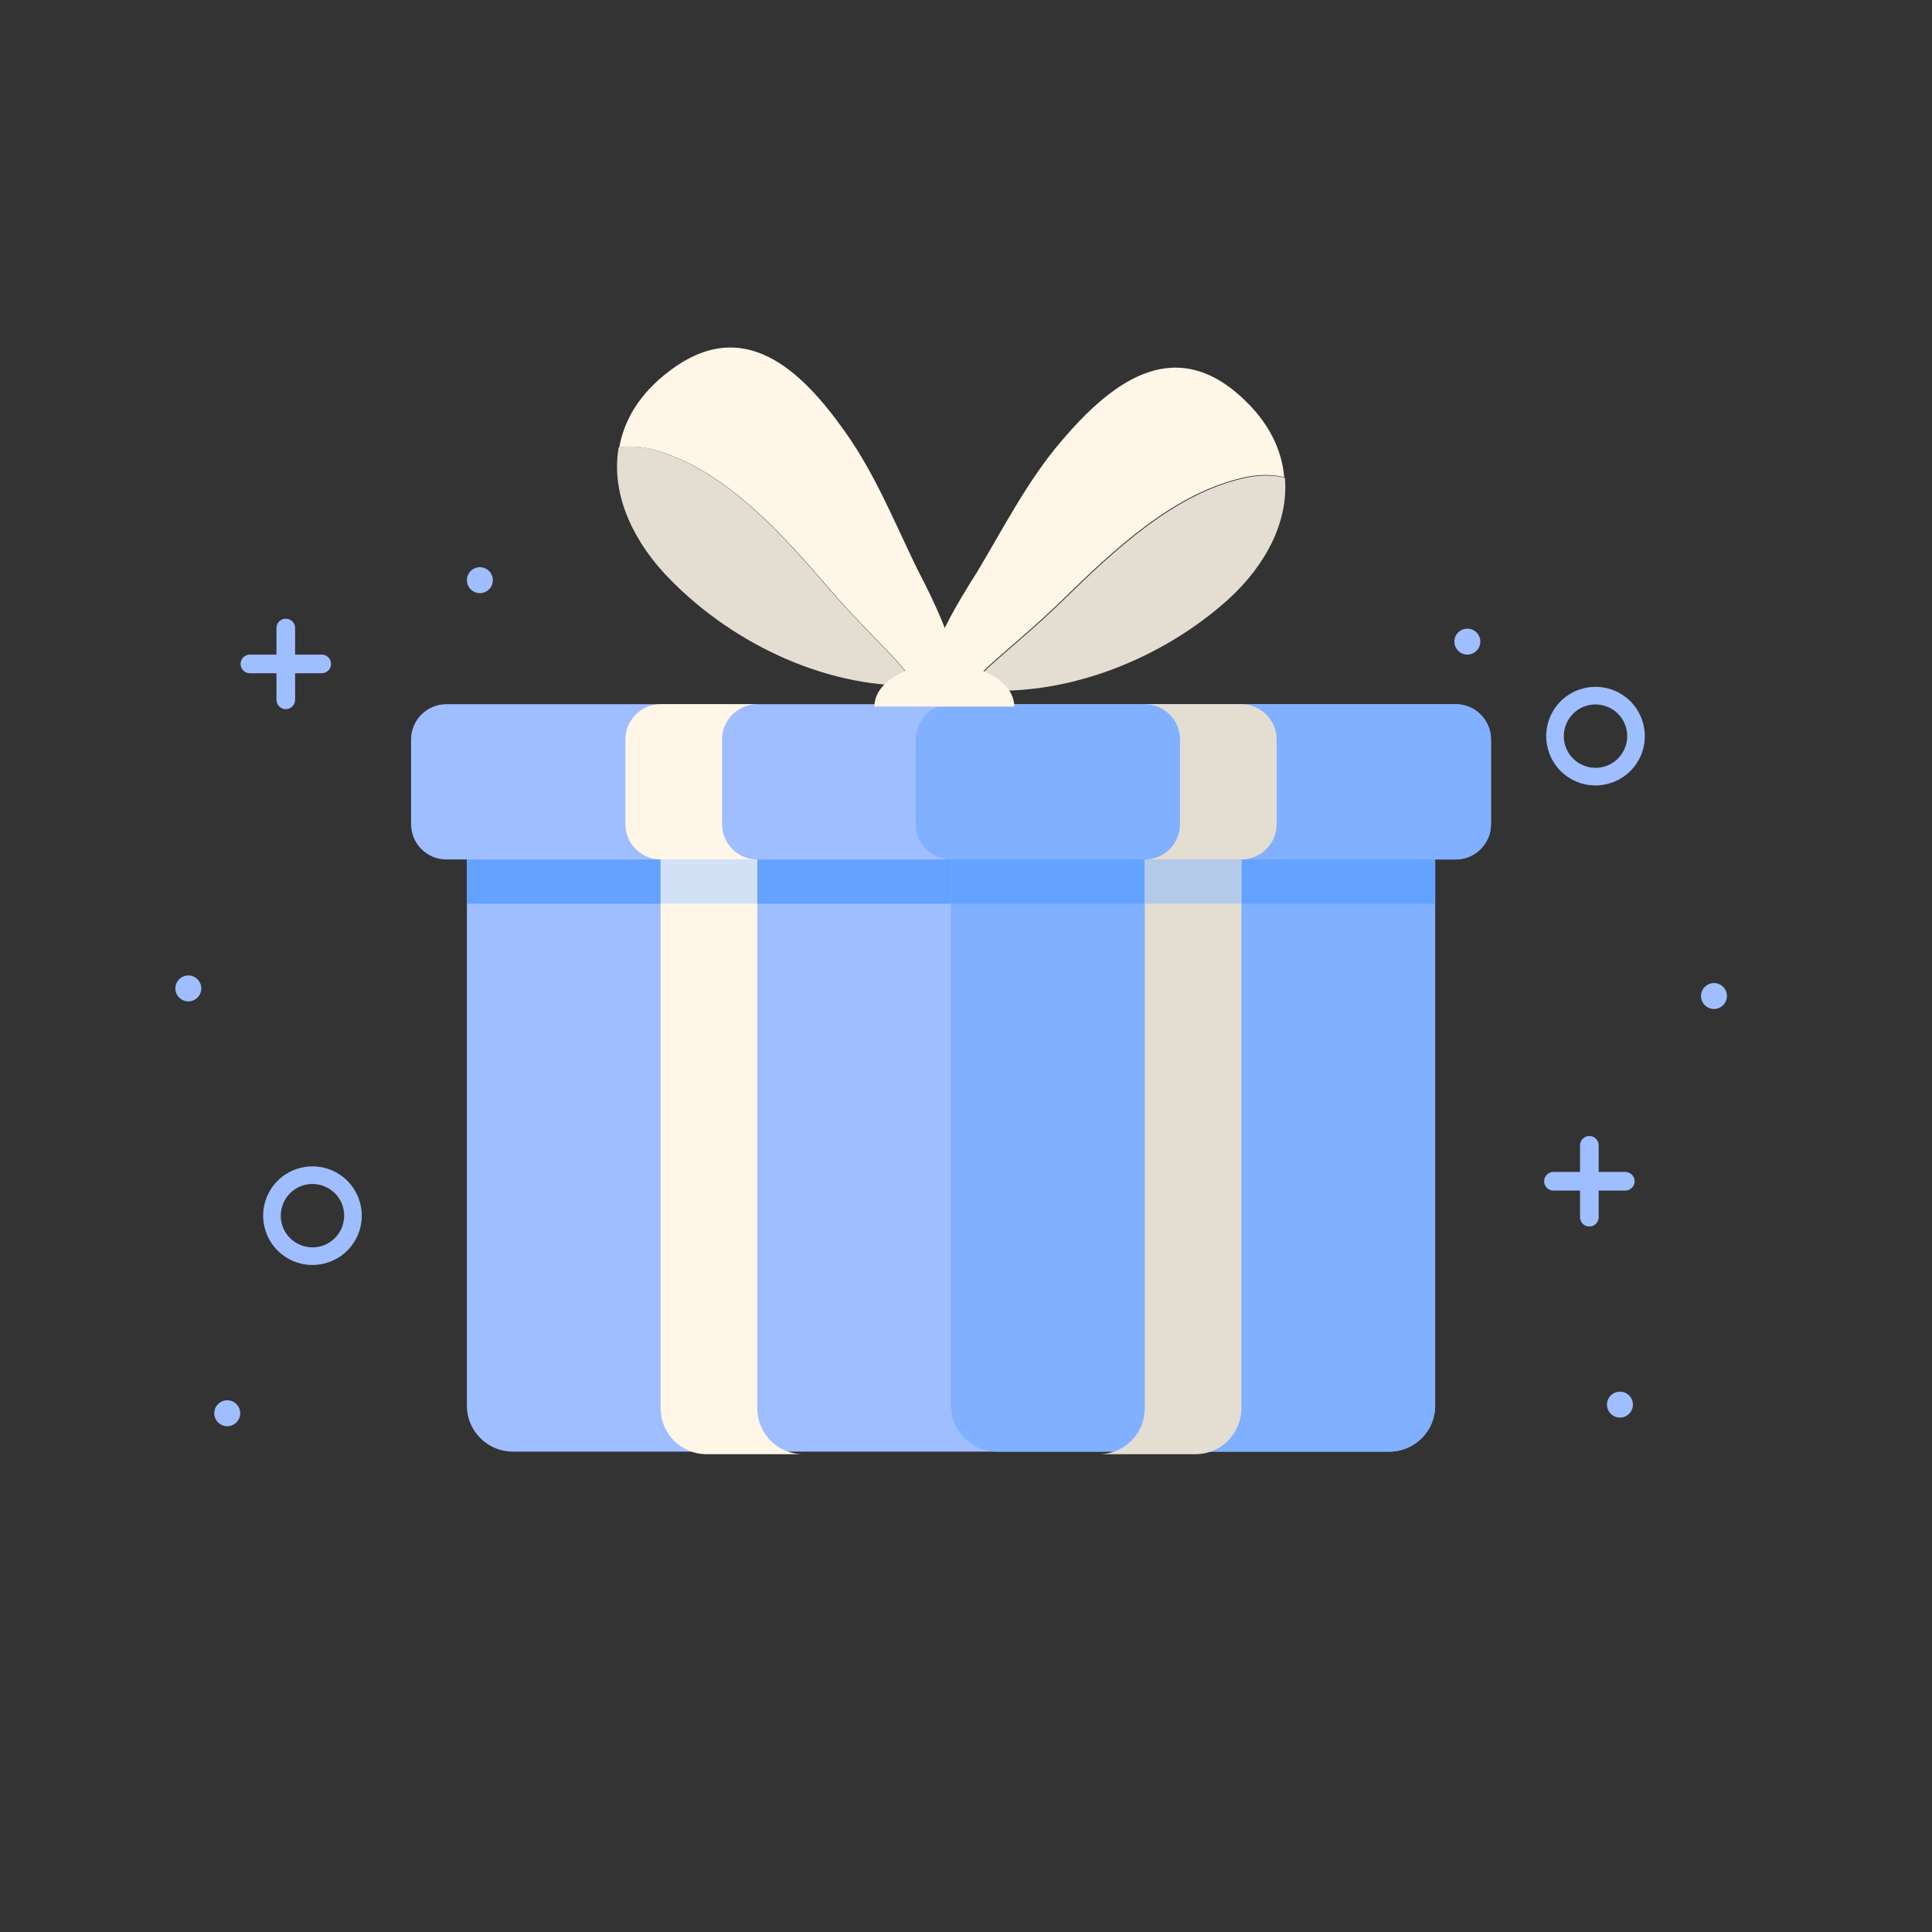 <svg xmlns="http://www.w3.org/2000/svg" viewBox="0 0 1080 1080" width="1080" height="1080" preserveAspectRatio="xMidYMid meet" style="width: 100%; height: 100%; transform: translate3d(0px, 0px, 0px); content-visibility: visible;"><rect x="0" y="0" width="1080" height="1080" fill="#333333" stroke="none"/><defs><clipPath id="__lottie_element_88"><rect width="1080" height="1080" x="0" y="0"></rect></clipPath></defs><g clip-path="url(#__lottie_element_88)"><g transform="matrix(1,0,0,1,97.773,316.82)" opacity="1" style="display: block;"><g opacity="1" transform="matrix(1,0,0,1,794.128,94.687)"><path fill="rgb(159,190,255)" fill-opacity="1" d=" M25.511,-10.41 C25.511,-10.41 25.898,-9.466 25.898,-9.466 C25.898,-9.466 25.898,-9.413 25.898,-9.413 C28.368,-2.648 28.023,4.497 25.425,10.681 C22.705,17.165 17.479,22.626 10.414,25.516 C10.414,25.516 9.469,25.899 9.469,25.899 C9.469,25.899 9.41,25.899 9.41,25.899 C2.649,28.364 -4.496,28.028 -10.676,25.426 C-17.166,22.705 -22.629,17.48 -25.516,10.411 C-25.516,10.411 -25.898,9.466 -25.898,9.466 C-25.898,9.466 -25.898,9.414 -25.898,9.414 C-28.368,2.649 -28.023,-4.496 -25.425,-10.681 C-22.705,-17.168 -17.476,-22.629 -10.414,-25.515 C-10.414,-25.515 -9.47,-25.898 -9.47,-25.898 C-9.47,-25.898 -9.414,-25.898 -9.414,-25.898 C-2.648,-28.364 4.497,-28.027 10.676,-25.426 C17.168,-22.704 22.629,-17.479 25.511,-10.41z M16.351,-6.865 C14.493,-11.295 11.006,-14.586 6.861,-16.325 C2.663,-18.087 -2.195,-18.255 -6.708,-16.415 C-6.708,-16.415 -6.862,-16.347 -6.862,-16.347 C-11.292,-14.492 -14.586,-11.002 -16.329,-6.861 C-18.087,-2.663 -18.256,2.195 -16.412,6.711 C-16.412,6.711 -16.355,6.85 -16.355,6.85 C-14.5,11.288 -11.01,14.586 -6.857,16.324 C-2.663,18.087 2.195,18.256 6.711,16.415 C6.711,16.415 6.849,16.351 6.849,16.351 C11.288,14.5 14.581,11.014 16.325,6.861 C18.09,2.663 18.259,-2.194 16.414,-6.707 C16.414,-6.707 16.351,-6.865 16.351,-6.865z"></path></g><g opacity="1" transform="matrix(1,0,0,1,790.694,343.516)"><path fill="rgb(159,190,255)" fill-opacity="1" d=" M5.214,20.079 C5.214,22.962 2.878,25.297 -0.004,25.297 C-2.882,25.297 -5.218,22.962 -5.218,20.079 C-5.218,20.079 -5.218,-20.074 -5.218,-20.074 C-5.218,-22.957 -2.882,-25.293 -0.004,-25.293 C2.878,-25.293 5.214,-22.957 5.214,-20.074 C5.214,-20.074 5.214,20.079 5.214,20.079z M20.074,-5.214 C22.958,-5.214 25.293,-2.879 25.293,0.004 C25.293,2.879 22.958,5.214 20.074,5.214 C20.074,5.214 -20.079,5.214 -20.079,5.214 C-22.958,5.214 -25.293,2.879 -25.293,0.004 C-25.293,-2.879 -22.958,-5.214 -20.079,-5.214 C-20.079,-5.214 20.074,-5.214 20.074,-5.214z"></path></g><g opacity="1" transform="matrix(1,0,0,1,61.989,54.314)"><path fill="rgb(159,190,255)" fill-opacity="1" d=" M5.214,20.076 C5.214,22.959 2.879,25.294 -0.002,25.294 C-2.882,25.294 -5.217,22.959 -5.217,20.076 C-5.217,20.076 -5.217,-20.078 -5.217,-20.078 C-5.217,-22.957 -2.882,-25.292 -0.002,-25.292 C2.879,-25.292 5.214,-22.957 5.214,-20.078 C5.214,-20.078 5.214,20.076 5.214,20.076z M20.076,-5.214 C22.958,-5.214 25.293,-2.878 25.293,0 C25.293,2.878 22.958,5.214 20.076,5.214 C20.076,5.214 -20.079,5.214 -20.079,5.214 C-22.958,5.214 -25.293,2.878 -25.293,0 C-25.293,-2.878 -22.958,-5.214 -20.079,-5.214 C-20.079,-5.214 20.076,-5.214 20.076,-5.214z"></path></g><g opacity="1" transform="matrix(1,0,0,1,76.896,362.746)"><path fill="rgb(159,190,255)" fill-opacity="1" d=" M25.511,-10.413 C25.511,-10.413 25.901,-9.468 25.901,-9.468 C25.901,-9.468 25.901,-9.416 25.901,-9.416 C28.368,-2.646 28.022,4.497 25.429,10.678 C22.704,17.166 17.478,22.627 10.414,25.514 C10.414,25.514 9.469,25.899 9.469,25.899 C9.469,25.899 9.413,25.899 9.413,25.899 C2.647,28.366 -4.497,28.025 -10.677,25.427 C-17.166,22.706 -22.627,17.478 -25.517,10.411 C-25.517,10.411 -25.899,9.468 -25.899,9.468 C-25.899,9.468 -25.899,9.415 -25.899,9.415 C-28.368,2.646 -28.025,-4.494 -25.427,-10.678 C-22.705,-17.167 -17.477,-22.628 -10.416,-25.514 C-10.416,-25.514 -9.471,-25.899 -9.471,-25.899 C-9.471,-25.899 -9.415,-25.899 -9.415,-25.899 C-2.645,-28.366 4.495,-28.025 10.676,-25.425 C17.167,-22.707 22.628,-17.478 25.511,-10.413z M16.351,-6.863 C14.492,-11.294 11.006,-14.588 6.86,-16.327 C2.663,-18.089 -2.192,-18.258 -6.708,-16.414 C-6.708,-16.414 -6.862,-16.349 -6.862,-16.349 C-11.293,-14.495 -14.587,-11.005 -16.326,-6.859 C-18.088,-2.665 -18.256,2.193 -16.413,6.709 C-16.413,6.709 -16.356,6.851 -16.356,6.851 C-14.497,11.289 -11.011,14.587 -6.859,16.326 C-2.664,18.088 2.194,18.257 6.71,16.413 C6.71,16.413 6.852,16.353 6.852,16.353 C11.287,14.498 14.581,11.012 16.324,6.859 C18.089,2.66 18.258,-2.193 16.413,-6.71 C16.413,-6.71 16.351,-6.863 16.351,-6.863z"></path></g><g opacity="1" transform="matrix(1,0,0,1,7.503,235.711)"><path fill="rgb(159,190,255)" fill-opacity="1" d=" M0.001,7.251 C3.992,7.251 7.253,3.993 7.253,-0.002 C7.253,-3.994 3.992,-7.251 0.001,-7.251 C-3.992,-7.251 -7.253,-3.994 -7.253,-0.002 C-7.253,3.993 -3.992,7.251 0.001,7.251z"></path></g><g opacity="1" transform="matrix(1,0,0,1,29.256,473.194)"><path fill="rgb(159,190,255)" fill-opacity="1" d=" M0.001,7.253 C3.993,7.253 7.253,3.992 7.253,-0.004 C7.253,-3.995 3.993,-7.253 0.001,-7.253 C-3.992,-7.253 -7.253,-3.995 -7.253,-0.004 C-7.253,3.992 -3.992,7.253 0.001,7.253z"></path></g><g opacity="1" transform="matrix(1,0,0,1,170.476,7.501)"><path fill="rgb(159,190,255)" fill-opacity="1" d=" M-0.002,7.251 C3.991,7.251 7.251,3.994 7.251,-0.002 C7.251,-3.998 3.991,-7.251 -0.002,-7.251 C-3.994,-7.251 -7.251,-3.998 -7.251,-0.002 C-7.251,3.994 -3.994,7.251 -0.002,7.251z"></path></g><g opacity="1" transform="matrix(1,0,0,1,722.486,41.849)"><path fill="rgb(159,190,255)" fill-opacity="1" d=" M0.002,7.25 C3.994,7.25 7.255,3.991 7.255,-0.005 C7.255,-3.998 3.994,-7.25 0.002,-7.25 C-3.989,-7.25 -7.255,-3.998 -7.255,-0.005 C-7.255,3.991 -3.989,7.25 0.002,7.25z"></path></g><g opacity="1" transform="matrix(1,0,0,1,860.357,239.957)"><path fill="rgb(159,190,255)" fill-opacity="1" d=" M0,7.251 C3.992,7.251 7.253,3.994 7.253,-0.001 C7.253,-3.993 3.992,-7.251 0,-7.251 C-3.991,-7.251 -7.253,-3.993 -7.253,-0.001 C-7.253,3.994 -3.991,7.251 0,7.251z"></path></g><g opacity="1" transform="matrix(1,0,0,1,807.785,468.376)"><path fill="rgb(159,190,255)" fill-opacity="1" d=" M0.001,7.251 C3.992,7.251 7.253,3.993 7.253,-0.001 C7.253,-3.994 3.992,-7.251 0.001,-7.251 C-3.991,-7.251 -7.253,-3.994 -7.253,-0.001 C-7.253,3.993 -3.991,7.251 0.001,7.251z"></path></g></g><g transform="matrix(1,0,0,1,260.747,474.735)" opacity="1" style="display: block;"><g opacity="1" transform="matrix(1,0,0,1,270.881,168.496)"><path fill="rgb(159,190,255)" fill-opacity="1" d=" M-270.629,-168.229 C-270.629,-168.229 270.613,-168.229 270.613,-168.229 C270.621,-168.229 270.629,-168.225 270.629,-168.217 C270.629,-168.217 270.629,142.652 270.629,142.652 C270.629,156.719 259.122,168.229 245.055,168.229 C245.055,168.229 -245.056,168.229 -245.056,168.229 C-259.123,168.229 -270.629,156.719 -270.629,142.652 C-270.629,142.652 -270.629,-168.229 -270.629,-168.229z"></path></g><g opacity="1" transform="matrix(1,0,0,1,406.195,168.496)"><path fill="rgb(128,176,255)" fill-opacity="1" d=" M-135.314,-168.229 C-135.314,-168.229 135.299,-168.229 135.299,-168.229 C135.306,-168.229 135.314,-168.221 135.314,-168.213 C135.314,-168.213 135.314,142.652 135.314,142.652 C135.314,156.719 123.808,168.229 109.74,168.229 C109.74,168.229 -109.74,168.229 -109.74,168.229 C-123.808,168.229 -135.314,156.719 -135.314,142.652 C-135.314,142.652 -135.314,-168.229 -135.314,-168.229z"></path></g><g opacity="1" transform="matrix(1,0,0,1,135.564,15.377)"><path fill="rgb(99,162,255)" fill-opacity="1" d=" M-135.314,15.111 C-135.314,15.111 135.314,15.111 135.314,15.111 C135.314,15.111 135.314,-15.111 135.314,-15.111 C135.314,-15.111 -135.314,-15.111 -135.314,-15.111 C-135.314,-15.111 -135.314,15.111 -135.314,15.111z"></path></g><g opacity="1" transform="matrix(1,0,0,1,406.197,15.377)"><path fill="rgb(99,162,255)" fill-opacity="1" d=" M135.314,15.111 C135.314,15.111 -135.314,15.111 -135.314,15.111 C-135.314,15.111 -135.314,-15.111 -135.314,-15.111 C-135.314,-15.111 135.314,-15.111 135.314,-15.111 C135.314,-15.111 135.314,15.111 135.314,15.111z"></path></g><g opacity="1" transform="matrix(1,0,0,1,148.35,169.941)"><path fill="rgb(255,246,232)" fill-opacity="1" d=" M-39.794,-168.229 C-39.794,-168.229 14.221,-168.229 14.221,-168.229 C14.221,-168.229 14.221,142.652 14.221,142.652 C14.221,156.719 25.732,168.229 39.794,168.229 C39.794,168.229 -14.22,168.229 -14.22,168.229 C-28.287,168.229 -39.794,156.719 -39.794,142.652 C-39.794,142.652 -39.794,-168.229 -39.794,-168.229z"></path></g><g opacity="1" transform="matrix(1,0,0,1,135.564,15.361)"><path fill="rgb(211,225,246)" fill-opacity="1" d=" M-27.007,15.111 C-27.007,15.111 27.007,15.111 27.007,15.111 C27.007,15.111 27.007,-15.111 27.007,-15.111 C27.007,-15.111 -27.007,-15.111 -27.007,-15.111 C-27.007,-15.111 -27.007,15.111 -27.007,15.111z"></path></g><g opacity="1" transform="matrix(1,0,0,1,393.406,169.941)"><path fill="rgb(228,221,210)" fill-opacity="1" d=" M39.794,-168.229 C39.794,-168.229 -14.221,-168.229 -14.221,-168.229 C-14.221,-168.229 -14.221,142.652 -14.221,142.652 C-14.221,156.719 -25.727,168.229 -39.794,168.229 C-39.794,168.229 14.221,168.229 14.221,168.229 C28.287,168.229 39.794,156.719 39.794,142.652 C39.794,142.652 39.794,-168.229 39.794,-168.229z"></path></g><g opacity="1" transform="matrix(1,0,0,1,406.197,15.361)"><path fill="rgb(179,202,234)" fill-opacity="1" d=" M-27.008,15.111 C-27.008,15.111 27.008,15.111 27.008,15.111 C27.008,15.111 27.008,-15.111 27.008,-15.111 C27.008,-15.111 -27.008,-15.111 -27.008,-15.111 C-27.008,-15.111 -27.008,15.111 -27.008,15.111z"></path></g></g><g transform="matrix(1,0,0,1,229.539,393.4)" opacity="1" style="display: block;"><g opacity="1" transform="matrix(1,0,0,1,302.088,43.648)"><path fill="rgb(159,190,255)" fill-opacity="1" d=" M-282.145,-43.398 C-282.145,-43.398 282.146,-43.398 282.146,-43.398 C292.974,-43.398 301.838,-34.537 301.838,-23.702 C301.838,-23.702 301.838,23.701 301.838,23.701 C301.838,34.538 292.974,43.398 282.146,43.398 C282.146,43.398 -282.145,43.398 -282.145,43.398 C-292.978,43.398 -301.838,34.538 -301.838,23.701 C-301.838,23.701 -301.838,-23.702 -301.838,-23.702 C-301.838,-34.537 -292.978,-43.398 -282.145,-43.398z"></path></g><g opacity="1" transform="matrix(1,0,0,1,443.157,43.648)"><path fill="rgb(128,176,255)" fill-opacity="1" d=" M-141.069,-43.398 C-141.069,-43.398 141.069,-43.398 141.069,-43.398 C151.906,-43.398 160.766,-34.534 160.766,-23.702 C160.766,-23.702 160.766,23.701 160.766,23.701 C160.766,34.538 151.906,43.398 141.069,43.398 C141.069,43.398 -141.069,43.398 -141.069,43.398 C-151.902,43.398 -160.766,34.538 -160.766,23.701 C-160.766,23.701 -160.766,-23.702 -160.766,-23.702 C-160.766,-34.534 -151.902,-43.398 -141.069,-43.398z"></path></g><g opacity="1" transform="matrix(1,0,0,1,156.924,43.648)"><path fill="rgb(255,246,232)" fill-opacity="1" d=" M-17.161,-43.398 C-17.161,-43.398 36.854,-43.398 36.854,-43.398 C26.021,-43.398 17.161,-34.534 17.161,-23.702 C17.161,-23.702 17.161,23.701 17.161,23.701 C17.161,34.538 26.021,43.398 36.854,43.398 C36.854,43.398 -17.161,43.398 -17.161,43.398 C-27.994,43.398 -36.854,34.538 -36.854,23.701 C-36.854,23.701 -36.854,-23.702 -36.854,-23.702 C-36.854,-34.534 -27.994,-43.398 -17.161,-43.398z"></path></g><g opacity="1" transform="matrix(1,0,0,1,447.248,43.648)"><path fill="rgb(228,221,210)" fill-opacity="1" d=" M17.16,-43.398 C17.16,-43.398 -36.855,-43.398 -36.855,-43.398 C-26.022,-43.398 -17.158,-34.534 -17.158,-23.702 C-17.158,-23.702 -17.158,23.701 -17.158,23.701 C-17.158,34.538 -26.022,43.398 -36.855,43.398 C-36.855,43.398 17.16,43.398 17.16,43.398 C27.997,43.398 36.855,34.538 36.855,23.701 C36.855,23.701 36.855,-23.702 36.855,-23.702 C36.855,-34.534 27.997,-43.398 17.16,-43.398z"></path></g></g><g transform="matrix(1,0,0,1,363.463,158.07)" opacity="1" style="display: block;"><g opacity="1" transform="matrix(0.985,-0.174,0.174,0.985,61.054,159.347)"><g opacity="1" transform="matrix(1,0,0,1,16.875,-29.768)"><path fill="rgb(255,246,232)" fill-opacity="1" d=" M82.342,110.213 C82.342,87.78 76.404,66.655 69.806,45.537 C61.888,17.82 55.95,-10.561 43.414,-36.954 C25.599,-74.572 -0.793,-111.532 -47.638,-87.108 C-65.85,-77.743 -76.99,-64.758 -82.342,-50.031 C-75.623,-50.046 -68.479,-47.881 -62.154,-44.876 C-25.205,-26.397 -0.793,13.861 19.661,48.176 C28.238,62.697 37.476,75.893 46.713,89.754 C49.703,94.244 55.017,102.331 57.388,109.821 C64.548,110.935 71.78,111.532 79.043,111.532 C79.043,111.532 82.342,110.213 82.342,110.213z"></path></g><path fill="rgb(228,221,210)" fill-opacity="1" d=" M36.251,18.289 C15.797,-16.026 -8.616,-56.284 -45.564,-74.764 C-51.889,-77.769 -59.035,-79.934 -65.753,-79.918 C-73.978,-57.289 -68.41,-30.511 -52.822,-6.129 C-25.028,36.732 22.595,71.954 73.977,79.934 C71.605,72.444 66.292,64.356 63.302,59.867 C54.064,46.005 44.828,32.81 36.251,18.289z"></path></g><g opacity="1" transform="matrix(0.999,-0.035,0.035,0.999,267.379,170.792)"><g opacity="1" transform="matrix(1,0,0,1,-12.97,-44.371)"><path fill="rgb(255,246,232)" fill-opacity="1" d=" M-102.177,90.39 C-95.615,68.936 -83.76,50.477 -71.273,32.214 C-55.592,8.028 -41.612,-17.374 -21.906,-38.946 C6.141,-69.705 42.186,-97.318 79.842,-60.261 C94.512,-45.972 101.368,-30.297 102.177,-14.647 C95.759,-16.627 88.296,-16.652 81.362,-15.622 C40.625,-8.765 5.507,22.585 -24.096,49.41 C-36.545,60.786 -49.232,70.704 -62.129,81.256 C-66.293,84.668 -73.747,90.854 -78.203,97.318 C-85.374,96.287 -92.467,94.74 -99.41,92.617 C-99.41,92.617 -102.177,90.39 -102.177,90.39z"></path></g><path fill="rgb(228,221,210)" fill-opacity="1" d=" M-36.707,5.374 C-7.104,-21.451 28.014,-52.801 68.751,-59.658 C75.685,-60.689 83.148,-60.663 89.566,-58.683 C90.813,-34.636 77.653,-10.657 55.617,8.096 C16.493,40.947 -39.348,60.689 -90.814,53.282 C-86.358,46.818 -78.904,40.632 -74.74,37.22 C-61.843,26.668 -49.156,16.75 -36.707,5.374z"></path></g><g opacity="1" transform="matrix(1,0,0,1,164.425,224.936)"><path fill="rgb(255,246,232)" fill-opacity="1" d=" M0,-11.977 C-21.6,-11.977 -39.111,-1.252 -39.111,11.977 C-39.111,11.977 39.111,11.977 39.111,11.977 C39.111,-1.252 21.6,-11.977 0,-11.977z"></path></g></g></g></svg>